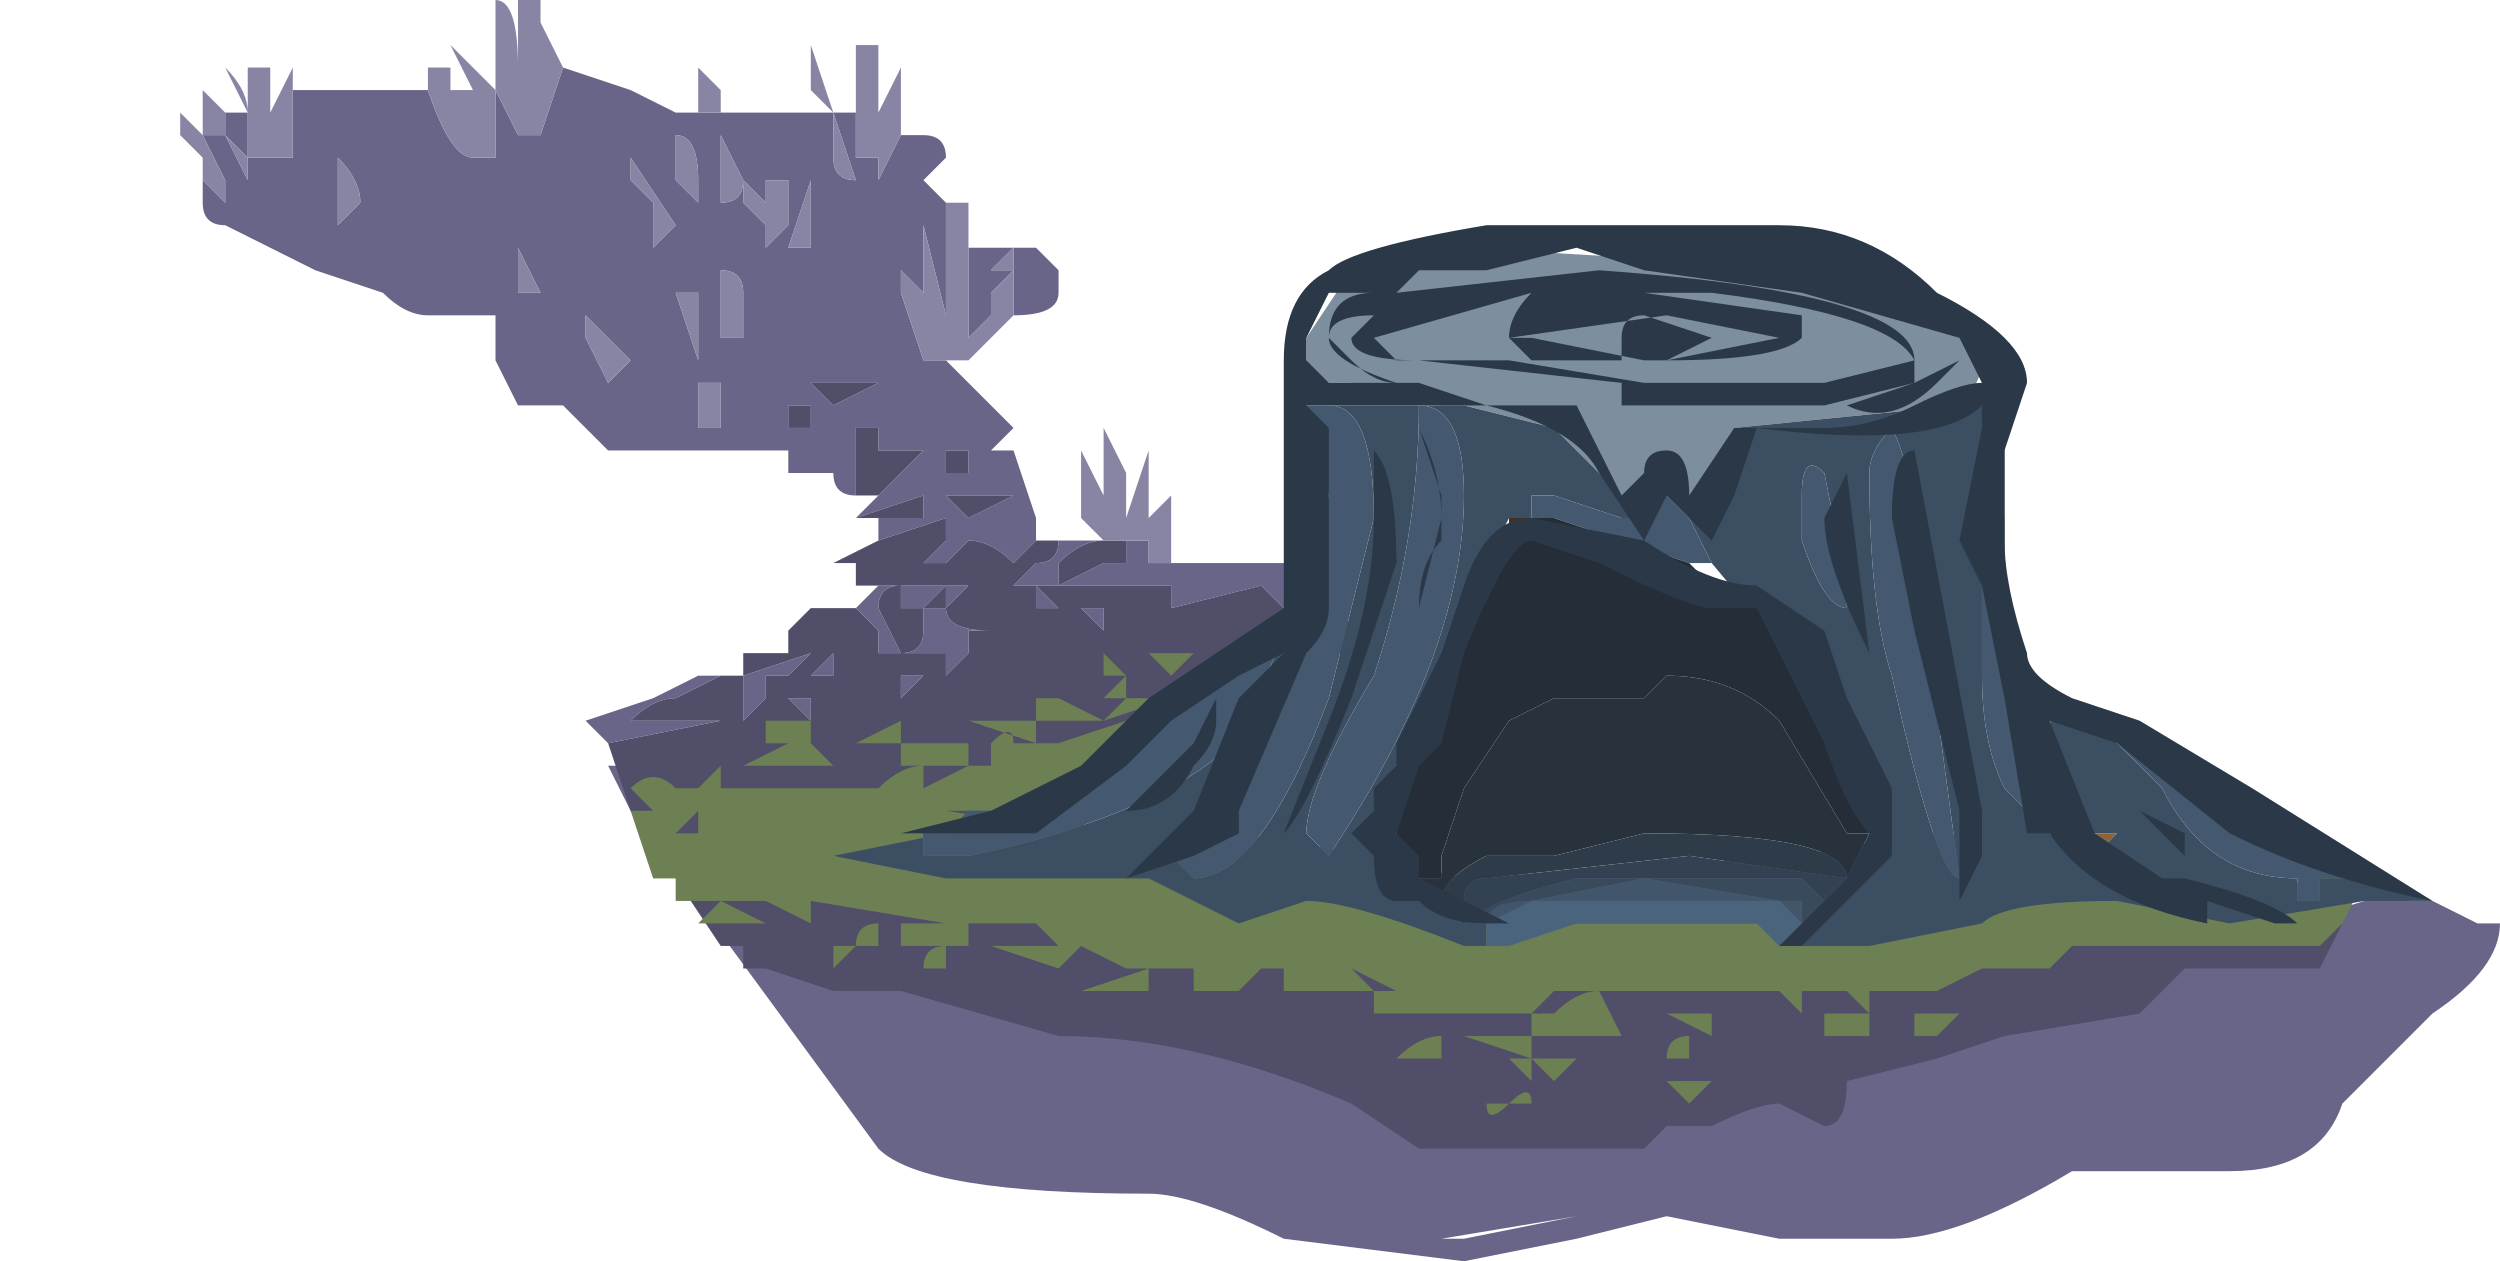 <?xml version="1.0" encoding="UTF-8" standalone="no"?>
<svg xmlns:ffdec="https://www.free-decompiler.com/flash" xmlns:xlink="http://www.w3.org/1999/xlink" ffdec:objectType="shape" height="2.8px" width="5.55px" xmlns="http://www.w3.org/2000/svg">
  <g transform="matrix(1.0, 0.0, 0.0, 1.0, 3.05, 1.55)">
    <path d="M1.4 -0.15 L1.4 -0.15 M-3.05 0.5 L-3.05 0.5 M-2.1 0.2 L-2.1 0.2" fill="#81b520" fill-rule="evenodd" stroke="none"/>
    <path d="M2.5 0.5 Q2.5 0.6 2.35 0.7 L2.15 0.9 Q2.1 1.05 1.9 1.05 L1.55 1.05 Q1.3 1.2 1.15 1.2 L0.9 1.2 0.65 1.15 0.45 1.2 0.2 1.25 -0.2 1.2 Q-0.4 1.1 -0.5 1.1 -1.0 1.1 -1.1 1.0 L-1.65 0.25 -1.7 0.15 -1.4 0.15 -0.85 0.2 Q-0.7 0.25 -0.6 0.3 L-0.3 0.3 0.0 0.35 0.2 0.4 0.95 0.35 1.2 0.3 Q1.5 0.3 1.65 0.35 1.75 0.4 1.75 0.5 L1.7 0.6 2.2 0.45 2.15 0.4 2.2 0.4 2.3 0.45 2.35 0.45 2.45 0.5 2.5 0.5 M0.45 1.15 L0.15 1.2 0.2 1.2 0.45 1.15" fill="#696588" fill-rule="evenodd" stroke="none"/>
    <path d="M1.35 -0.3 L1.3 -0.35 1.4 -0.4 1.4 -0.35 1.35 -0.3" fill="#6ca745" fill-rule="evenodd" stroke="none"/>
    <path d="M-2.05 0.2 L-2.05 0.2" fill="#81b520" fill-rule="evenodd" stroke="none"/>
    <path d="M1.35 -0.3 L1.4 -0.35 1.4 -0.15 1.35 -0.3 M1.4 -0.05 L1.4 -0.1 1.4 -0.05" fill="#848c46" fill-rule="evenodd" stroke="none"/>
    <path d="M-1.7 0.1 L-1.75 0.05 -1.6 0.0 -1.5 -0.05 -1.45 -0.05 -1.55 0.0 Q-1.6 0.0 -1.65 0.05 L-1.45 0.05 -1.7 0.1 M-1.15 -0.2 L-1.1 -0.25 -1.05 -0.25 Q-1.1 -0.25 -1.1 -0.2 L-1.05 -0.1 Q-1.0 -0.1 -1.0 -0.15 L-1.0 -0.2 -1.05 -0.2 -1.05 -0.25 -0.95 -0.25 -1.0 -0.2 -0.95 -0.2 -0.95 -0.25 -0.9 -0.25 -0.95 -0.2 Q-0.95 -0.15 -0.85 -0.15 L-0.9 -0.15 -0.9 -0.1 -0.95 -0.05 -0.95 -0.1 -1.1 -0.1 -1.1 -0.15 -1.2 -0.1 -1.2 -0.05 -1.25 -0.05 -1.2 -0.1 -1.1 -0.15 -1.15 -0.2 M-1.1 -0.35 L-1.1 -0.4 -1.0 -0.4 -1.0 -0.45 -1.15 -0.4 -1.1 -0.45 -1.15 -0.45 Q-1.2 -0.45 -1.2 -0.5 L-1.3 -0.5 -1.3 -0.55 -1.7 -0.55 -1.8 -0.65 -1.9 -0.65 -1.95 -0.75 -1.95 -0.85 -2.1 -0.85 Q-2.15 -0.85 -2.2 -0.9 L-2.35 -0.95 -2.55 -1.05 Q-2.6 -1.05 -2.6 -1.1 L-2.6 -1.2 -2.6 -1.15 -2.55 -1.1 -2.55 -1.15 -2.6 -1.25 -2.55 -1.25 -2.5 -1.15 -2.5 -1.2 -2.55 -1.25 -2.55 -1.3 -2.5 -1.3 -2.5 -1.2 -2.4 -1.2 -2.4 -1.35 -2.1 -1.35 Q-2.05 -1.2 -2.0 -1.2 L-2.0 -1.35 -2.05 -1.35 -2.0 -1.35 -2.0 -1.2 -1.95 -1.2 -1.95 -1.35 -1.9 -1.25 -1.85 -1.25 -1.8 -1.4 -1.65 -1.35 -1.55 -1.3 -1.5 -1.3 -1.45 -1.3 -1.2 -1.3 -1.15 -1.3 -1.15 -1.2 -1.1 -1.2 -1.1 -1.15 -1.05 -1.25 -1.0 -1.25 Q-0.95 -1.25 -0.95 -1.2 L-1.0 -1.15 -0.95 -1.1 -0.95 -0.85 -1.0 -1.05 -1.0 -0.9 -1.05 -0.95 -1.05 -0.9 -1.0 -0.75 -0.95 -0.75 -0.8 -0.6 -0.85 -0.55 -0.8 -0.55 -0.75 -0.4 -0.75 -0.35 -0.6 -0.35 -0.5 -0.35 -0.5 -0.3 -0.45 -0.3 -0.2 -0.3 Q-0.15 -0.3 -0.15 -0.25 L-0.2 -0.2 -0.25 -0.25 -0.45 -0.2 -0.45 -0.25 -0.75 -0.25 -0.7 -0.2 -0.75 -0.2 -0.75 -0.25 -0.8 -0.25 -0.75 -0.3 Q-0.7 -0.3 -0.7 -0.35 L-0.75 -0.35 -0.8 -0.3 Q-0.85 -0.35 -0.9 -0.35 L-0.95 -0.3 -1.0 -0.3 -0.95 -0.35 -0.95 -0.4 -1.1 -0.35 M-0.9 -1.1 L-0.9 -1.05 -0.9 -1.1 M-0.9 -1.0 L-0.8 -1.0 -0.75 -1.0 -0.7 -0.95 -0.7 -0.9 Q-0.7 -0.85 -0.8 -0.85 L-0.8 -0.95 -0.85 -0.9 -0.85 -0.85 -0.9 -0.8 -0.9 -1.0 M-1.65 -0.75 L-1.75 -0.85 -1.75 -0.8 -1.7 -0.7 -1.65 -0.75 M-1.45 -0.7 L-1.5 -0.7 -1.5 -0.6 -1.45 -0.6 -1.45 -0.7 M-2.45 -1.3 L-2.45 -1.3 M-2.2 -1.15 L-2.2 -1.15 M-2.3 -1.2 L-2.3 -1.05 -2.25 -1.1 Q-2.25 -1.15 -2.3 -1.2 M-1.9 -1.4 L-1.9 -1.4 M-1.45 -1.1 Q-1.4 -1.1 -1.4 -1.15 L-1.45 -1.25 -1.45 -1.1 M-1.5 -0.9 L-1.55 -0.9 -1.5 -0.75 -1.5 -0.9 M-1.65 -1.2 L-1.65 -1.15 -1.6 -1.1 -1.6 -1.0 -1.55 -1.05 -1.65 -1.2 M-1.5 -1.15 Q-1.5 -1.25 -1.55 -1.25 L-1.55 -1.15 -1.5 -1.1 -1.5 -1.15 M-1.85 -0.9 L-1.9 -1.0 -1.9 -0.9 -1.85 -0.9 M-0.8 -1.0 L-0.85 -0.95 -0.8 -0.95 -0.8 -1.0 M-1.4 -0.9 Q-1.4 -0.95 -1.45 -0.95 L-1.45 -0.8 -1.4 -0.8 -1.4 -0.9 M-1.3 -1.15 L-1.35 -1.15 -1.35 -1.0 -1.3 -1.05 -1.3 -1.15 M-1.35 -1.1 L-1.4 -1.15 -1.4 -1.1 -1.35 -1.05 -1.35 -1.1 M-1.25 -1.1 L-1.25 -1.15 -1.3 -1.0 -1.25 -1.0 Q-1.25 -1.05 -1.25 -1.1 M-1.2 -1.3 L-1.2 -1.2 Q-1.2 -1.15 -1.15 -1.15 L-1.2 -1.3 M-1.15 -0.6 L-1.15 -0.45 -1.1 -0.45 -1.0 -0.55 -1.1 -0.55 -1.1 -0.6 -1.15 -0.6 M-0.95 -0.55 L-0.95 -0.5 -0.9 -0.5 -0.9 -0.55 -0.95 -0.55 M-0.85 -0.45 L-0.95 -0.45 -0.9 -0.4 -0.8 -0.45 -0.85 -0.45 M-1.2 -0.65 L-1.1 -0.7 -1.25 -0.7 -1.2 -0.65 M-1.25 -0.65 L-1.3 -0.65 -1.3 -0.6 -1.25 -0.6 -1.25 -0.65 M-0.85 -0.05 L-0.85 -0.05 M-1.05 -0.05 L-1.0 -0.05 -1.05 0.0 -1.05 -0.05 M-1.25 0.0 L-1.25 0.05 -1.3 0.0 -1.25 0.0 M-1.4 -0.05 L-1.25 -0.1 -1.3 -0.05 -1.35 -0.05 -1.35 0.0 -1.4 0.05 -1.4 -0.05 M-0.55 -0.15 L-0.55 -0.15 M-0.6 -0.2 L-0.6 -0.15 -0.65 -0.2 -0.6 -0.2 M-0.7 -0.3 L-0.7 -0.25 -0.6 -0.3 -0.55 -0.3 -0.55 -0.35 -0.6 -0.35 Q-0.65 -0.35 -0.7 -0.3 M-1.2 0.0 L-1.2 0.0" fill="#696588" fill-rule="evenodd" stroke="none"/>
    <path d="M-0.2 -0.2 L-0.15 -0.2 0.0 -0.15 0.0 -0.1 -0.1 -0.1 -0.1 -0.15 -0.15 -0.15 -0.35 -0.05 -0.5 0.1 -0.55 0.1 -0.6 0.15 -0.7 0.15 -0.8 0.2 -0.7 0.25 -0.7 0.3 -1.15 0.3 Q-1.1 0.3 -1.1 0.35 L-0.15 0.4 0.85 0.5 0.95 0.5 1.0 0.55 1.6 0.4 Q1.75 0.4 1.75 0.45 L1.75 0.5 2.1 0.45 2.15 0.45 2.15 0.5 2.1 0.6 1.8 0.6 1.7 0.7 1.4 0.75 1.25 0.8 1.05 0.85 Q1.05 0.95 1.0 0.95 L0.9 0.9 Q0.85 0.9 0.75 0.95 L0.65 0.95 0.6 1.0 0.1 1.0 -0.05 0.9 Q-0.4 0.75 -0.7 0.75 L-1.05 0.65 -1.2 0.65 -1.35 0.6 -1.4 0.6 -1.4 0.55 -1.45 0.55 -1.65 0.25 -1.7 0.1 -1.45 0.05 -1.65 0.05 Q-1.6 0.0 -1.55 0.0 L-1.45 -0.05 -1.5 -0.05 -1.4 -0.05 -1.4 -0.1 -1.3 -0.1 -1.3 -0.15 -1.25 -0.2 -1.15 -0.2 -1.1 -0.15 -1.2 -0.1 -1.25 -0.05 -1.2 -0.05 -1.2 -0.1 -1.1 -0.15 -1.1 -0.1 -0.95 -0.1 -0.95 -0.05 -0.9 -0.1 -0.9 -0.15 -0.85 -0.15 Q-0.95 -0.15 -0.95 -0.2 L-0.9 -0.25 -0.95 -0.25 -0.95 -0.2 -1.0 -0.2 -0.95 -0.25 -1.05 -0.25 -1.05 -0.2 -1.0 -0.2 -1.0 -0.15 Q-1.0 -0.1 -1.05 -0.1 L-1.1 -0.2 Q-1.1 -0.25 -1.05 -0.25 L-1.1 -0.25 -1.15 -0.25 -1.15 -0.3 -1.2 -0.3 -1.1 -0.35 -0.95 -0.4 -0.95 -0.35 -1.0 -0.3 -0.95 -0.3 -0.9 -0.35 Q-0.85 -0.35 -0.8 -0.3 L-0.75 -0.35 -0.7 -0.35 Q-0.7 -0.3 -0.75 -0.3 L-0.8 -0.25 -0.75 -0.25 -0.75 -0.2 -0.7 -0.2 -0.75 -0.25 -0.45 -0.25 -0.45 -0.2 -0.25 -0.25 -0.2 -0.2 M-1.1 -0.4 L-1.15 -0.4 -1.15 -0.4 -1.0 -0.45 -1.0 -0.4 -1.1 -0.4 M-0.95 -0.55 L-0.9 -0.55 -0.9 -0.5 -0.95 -0.5 -0.95 -0.55 M-1.15 -0.6 L-1.1 -0.6 -1.1 -0.55 -1.0 -0.55 -1.1 -0.45 -1.15 -0.45 -1.15 -0.6 M-0.85 -0.45 L-0.8 -0.45 -0.9 -0.4 -0.95 -0.45 -0.85 -0.45 M-1.25 -0.6 L-1.3 -0.6 -1.3 -0.65 -1.25 -0.65 -1.25 -0.6 M-1.2 -0.65 L-1.25 -0.7 -1.1 -0.7 -1.2 -0.65 M-1.4 -0.05 L-1.4 0.05 -1.35 0.0 -1.35 -0.05 -1.3 -0.05 -1.25 -0.1 -1.4 -0.05 M-1.25 0.0 L-1.3 0.0 -1.25 0.05 -1.25 0.0 M-1.05 -0.05 L-1.05 0.0 -1.0 -0.05 -1.05 -0.05 M-0.85 -0.05 L-0.85 -0.05 M-0.7 -0.3 Q-0.65 -0.35 -0.6 -0.35 L-0.55 -0.35 -0.55 -0.3 -0.6 -0.3 -0.7 -0.25 -0.7 -0.3 M-0.6 -0.2 L-0.65 -0.2 -0.6 -0.15 -0.6 -0.2 M-0.55 -0.15 L-0.55 -0.15 M-1.2 0.0 L-1.2 0.0 M-1.3 0.55 L-1.3 0.55 M0.5 0.8 L0.5 0.8" fill="#514e69" fill-rule="evenodd" stroke="none"/>
    <path d="M-2.6 -1.2 L-2.65 -1.25 -2.65 -1.3 -2.6 -1.25 -2.6 -1.35 -2.55 -1.3 -2.55 -1.25 -2.5 -1.2 -2.5 -1.15 -2.55 -1.25 -2.6 -1.25 -2.55 -1.15 -2.55 -1.1 -2.6 -1.15 -2.6 -1.2 M-2.5 -1.3 L-2.55 -1.4 Q-2.5 -1.35 -2.5 -1.3 L-2.5 -1.4 -2.45 -1.4 -2.45 -1.3 -2.4 -1.4 -2.4 -1.35 -2.4 -1.2 -2.5 -1.2 -2.5 -1.3 M-2.1 -1.35 L-2.1 -1.4 -2.05 -1.4 -2.05 -1.35 -2.0 -1.35 -2.0 -1.2 Q-2.05 -1.2 -2.1 -1.35 M-2.0 -1.35 L-2.05 -1.45 -1.95 -1.35 -1.95 -1.55 Q-1.9 -1.55 -1.9 -1.4 L-1.9 -1.55 -1.85 -1.55 -1.85 -1.5 -1.8 -1.4 -1.85 -1.25 -1.9 -1.25 -1.95 -1.35 -1.95 -1.2 -2.0 -1.2 -2.0 -1.35 M-1.5 -1.3 L-1.5 -1.4 -1.45 -1.35 -1.45 -1.3 -1.5 -1.3 M-1.2 -1.3 L-1.25 -1.35 -1.25 -1.45 -1.2 -1.3 -1.15 -1.15 Q-1.2 -1.15 -1.2 -1.2 L-1.2 -1.3 M-1.15 -1.3 L-1.15 -1.45 -1.1 -1.45 -1.1 -1.3 -1.05 -1.4 -1.05 -1.25 -1.1 -1.15 -1.1 -1.2 -1.15 -1.2 -1.15 -1.3 M-0.95 -1.1 L-0.9 -1.1 -0.9 -1.05 -0.9 -1.0 -0.9 -0.8 -0.9 -0.75 -0.95 -0.75 -1.0 -0.75 -1.05 -0.9 -1.05 -0.95 -1.0 -0.9 -1.0 -1.05 -0.95 -0.85 -0.95 -1.1 M-0.8 -1.0 L-0.8 -1.0 -0.8 -0.95 -0.85 -0.95 -0.8 -1.0 M-0.8 -0.85 L-0.9 -0.75 -0.9 -0.8 -0.85 -0.85 -0.85 -0.9 -0.8 -0.95 -0.8 -0.85 M-0.6 -0.35 L-0.65 -0.4 -0.65 -0.55 -0.6 -0.45 -0.6 -0.6 -0.55 -0.5 -0.55 -0.4 -0.5 -0.55 -0.5 -0.4 -0.45 -0.45 -0.45 -0.3 -0.5 -0.3 -0.5 -0.35 -0.6 -0.35 M-1.85 -0.9 L-1.9 -0.9 -1.9 -1.0 -1.85 -0.9 M-1.5 -1.15 L-1.5 -1.1 -1.55 -1.15 -1.55 -1.25 Q-1.5 -1.25 -1.5 -1.15 M-1.65 -1.2 L-1.55 -1.05 -1.6 -1.0 -1.6 -1.1 -1.65 -1.15 -1.65 -1.2 M-1.5 -0.9 L-1.5 -0.75 -1.55 -0.9 -1.5 -0.9 M-1.45 -1.1 L-1.45 -1.25 -1.4 -1.15 Q-1.4 -1.1 -1.45 -1.1 M-1.9 -1.4 L-1.9 -1.4 M-2.3 -1.2 Q-2.25 -1.15 -2.25 -1.1 L-2.3 -1.05 -2.3 -1.2 M-2.2 -1.15 L-2.2 -1.15 M-2.45 -1.3 L-2.45 -1.3 M-1.45 -0.7 L-1.45 -0.6 -1.5 -0.6 -1.5 -0.7 -1.45 -0.7 M-1.65 -0.75 L-1.7 -0.7 -1.75 -0.8 -1.75 -0.85 -1.65 -0.75 M-1.25 -1.1 Q-1.25 -1.05 -1.25 -1.0 L-1.3 -1.0 -1.25 -1.15 -1.25 -1.1 M-1.35 -1.1 L-1.35 -1.05 -1.4 -1.1 -1.4 -1.15 -1.35 -1.1 M-1.3 -1.15 L-1.3 -1.05 -1.35 -1.0 -1.35 -1.15 -1.3 -1.15 M-1.4 -0.9 L-1.4 -0.8 -1.45 -0.8 -1.45 -0.95 Q-1.4 -0.95 -1.4 -0.9" fill="#8884a4" fill-rule="evenodd" stroke="none"/>
    <path d="M-0.6 -0.1 L-0.55 -0.05 -0.55 0.0 -0.45 0.0 -0.6 0.05 -0.55 0.0 -0.6 0.0 -0.55 -0.05 -0.6 -0.05 -0.6 -0.1 M-0.5 -0.1 L-0.4 -0.1 -0.45 -0.05 -0.5 -0.1 M-0.1 0.4 L0.2 0.5 1.05 0.5 1.65 0.4 1.85 0.45 2.1 0.4 2.1 0.35 2.2 0.4 2.15 0.5 2.1 0.55 1.55 0.55 1.5 0.6 1.35 0.6 1.25 0.65 1.1 0.65 1.1 0.7 1.05 0.65 0.95 0.65 0.95 0.7 0.9 0.65 0.4 0.65 0.35 0.7 0.0 0.7 0.0 0.65 0.05 0.65 -0.05 0.6 0.0 0.65 -0.2 0.65 -0.2 0.6 -0.55 0.6 -0.65 0.55 -0.7 0.6 -0.85 0.55 -0.7 0.55 -0.75 0.5 -0.9 0.5 -0.9 0.55 -1.05 0.55 -1.05 0.5 -0.95 0.5 -1.25 0.45 -1.25 0.5 -1.35 0.45 -1.55 0.45 -1.55 0.4 -1.6 0.4 -1.65 0.25 -1.6 0.25 -1.65 0.2 Q-1.6 0.15 -1.55 0.2 L-1.5 0.2 -1.45 0.15 -1.45 0.2 -1.1 0.2 Q-1.05 0.15 -1.0 0.15 L-1.0 0.2 -0.9 0.15 -0.85 0.15 -0.85 0.1 Q-0.8 0.05 -0.8 0.1 L-0.7 0.1 -0.55 0.05 -0.55 0.1 -0.65 0.15 -0.5 0.15 -0.6 0.25 -0.95 0.25 0.0 0.4 -0.1 0.4 M-0.6 0.05 L-0.75 0.05 -0.75 0.0 -0.7 0.0 -0.6 0.05 M-0.4 0.65 L-0.4 0.6 -0.25 0.6 -0.3 0.65 -0.4 0.65 M-0.5 0.65 L-0.65 0.65 -0.5 0.6 -0.5 0.65 M-0.75 0.1 L-0.9 0.05 -0.75 0.05 -0.75 0.1 M-0.8 0.0 L-0.8 0.0 M-1.05 0.1 L-1.15 0.1 -1.05 0.05 -1.05 0.1 -1.0 0.1 -0.9 0.1 -0.9 0.15 -1.05 0.15 -1.05 0.1 M-1.05 0.15 L-1.15 0.15 Q-1.1 0.15 -1.05 0.15 M-1.15 0.15 L-1.15 0.15 M-1.25 0.1 L-1.2 0.15 -1.4 0.15 -1.3 0.1 -1.35 0.1 -1.35 0.05 -1.25 0.05 -1.25 0.1 M-1.35 0.2 L-1.35 0.2 M-1.15 0.55 Q-1.15 0.5 -1.1 0.5 L-1.1 0.55 -1.15 0.55 -1.2 0.6 -1.2 0.55 -1.15 0.55 M-1.4 0.5 L-1.5 0.5 -1.45 0.45 -1.35 0.5 -1.4 0.5 M-0.95 0.6 L-1.0 0.6 Q-1.0 0.55 -0.95 0.55 L-0.95 0.6 M-1.5 0.1 L-1.5 0.1 M-1.7 0.15 L-1.7 0.15 M-1.5 0.25 L-1.55 0.3 -1.5 0.3 -1.5 0.25 M0.75 0.85 L0.7 0.9 0.65 0.85 0.75 0.85 M0.75 0.75 L0.65 0.7 0.75 0.7 0.75 0.75 M1.0 0.7 L1.1 0.7 1.1 0.75 1.0 0.75 1.0 0.7 M1.2 0.7 L1.3 0.7 1.25 0.75 1.2 0.75 1.2 0.7 M0.15 0.65 L0.15 0.65 M0.1 0.8 L0.05 0.8 Q0.1 0.75 0.15 0.75 L0.15 0.8 0.1 0.8 M0.35 0.7 L0.4 0.7 Q0.45 0.65 0.5 0.65 L0.55 0.75 0.4 0.75 0.35 0.75 0.35 0.7 M0.2 0.85 L0.2 0.85 M0.3 0.8 L0.35 0.8 0.2 0.75 0.35 0.75 0.35 0.8 0.45 0.8 0.4 0.85 0.35 0.8 0.35 0.85 0.3 0.8 M0.65 0.75 L0.65 0.75 M0.55 0.85 L0.55 0.85 M0.7 0.8 L0.65 0.8 Q0.65 0.75 0.7 0.75 L0.7 0.8 M0.0 0.9 L0.0 0.9 M0.3 0.9 Q0.25 0.95 0.25 0.9 L0.3 0.9 Q0.35 0.85 0.35 0.9 L0.3 0.9 M0.25 0.95 L0.25 0.95" fill="#6d8053" fill-rule="evenodd" stroke="none"/>
    <path d="M0.4 -0.4 L0.35 -0.4 0.4 -0.4 M-0.15 -0.65 L-0.1 -0.45 -0.15 -0.65 M-0.6 0.15 L-0.4 0.0 -0.6 0.15 M-0.9 0.25 L-0.8 0.25 -0.9 0.25" fill="#7b552f" fill-rule="evenodd" stroke="none"/>
    <path d="M1.6 0.05 L1.5 0.05 1.5 0.1 Q1.5 -0.05 1.55 0.05 L1.6 0.05 M1.6 0.3 L1.65 0.3 1.6 0.35 1.6 0.3" fill="#8e6337" fill-rule="evenodd" stroke="none"/>
    <path d="M0.2 -0.15 L0.25 -0.3 0.3 -0.35 0.3 -0.4 0.35 -0.4 0.3 -0.35 0.2 -0.15 M0.75 -0.25 Q0.9 -0.2 0.95 -0.05 L0.85 -0.2 0.75 -0.25 M0.05 0.2 L0.05 0.3 0.05 0.2" fill="#47311b" fill-rule="evenodd" stroke="none"/>
    <path d="M0.85 0.5 L0.75 0.5 0.85 0.5" fill="#734f2b" fill-rule="evenodd" stroke="none"/>
    <path d="M0.45 0.5 L0.3 0.55 0.45 0.5" fill="#895f34" fill-rule="evenodd" stroke="none"/>
    <path d="M0.75 -0.45 L0.6 -0.45 0.6 -0.4 0.4 -0.6 0.2 -0.65 0.15 -0.65 -0.05 -0.7 -0.15 -0.7 -0.15 -0.8 -0.05 -0.95 0.2 -1.0 1.05 -0.95 Q1.35 -0.85 1.35 -0.75 1.35 -0.7 1.3 -0.65 L0.8 -0.6 0.75 -0.45" fill="#7d8e9e" fill-rule="evenodd" stroke="none"/>
    <path d="M0.6 -0.45 L0.75 -0.45 0.8 -0.6 1.3 -0.65 1.4 -0.65 1.4 -0.2 1.35 -0.25 1.35 -0.05 Q1.35 0.1 1.4 0.2 L1.6 0.4 1.4 -0.1 1.65 0.1 1.75 0.2 Q1.85 0.4 2.05 0.4 L2.05 0.45 2.1 0.45 2.1 0.4 2.25 0.4 2.35 0.45 2.2 0.45 1.9 0.5 1.65 0.45 Q1.4 0.45 1.35 0.5 L1.1 0.55 0.9 0.55 0.95 0.5 1.0 0.5 1.0 0.45 1.05 0.4 1.15 0.35 1.0 0.0 0.75 -0.3 0.7 -0.4 0.65 -0.45 0.6 -0.45 M0.4 -0.6 L0.6 -0.4 0.55 -0.4 0.4 -0.45 0.35 -0.45 0.35 -0.4 0.3 -0.4 0.25 -0.3 0.2 -0.15 0.05 0.15 0.05 0.35 0.1 0.4 0.2 0.5 0.25 0.5 0.25 0.55 0.2 0.55 Q-0.05 0.45 -0.15 0.45 L-0.3 0.5 -0.5 0.4 -0.95 0.4 -1.2 0.35 -0.95 0.3 -1.0 0.3 -1.0 0.35 -0.9 0.35 Q-0.65 0.3 -0.45 0.2 -0.2 0.05 -0.2 -0.1 L-0.3 -0.1 -0.15 -0.25 -0.35 0.2 -0.45 0.35 -0.4 0.4 Q-0.25 0.4 -0.1 0.0 -0.05 -0.2 0.0 -0.4 0.0 -0.65 -0.1 -0.65 L0.15 -0.65 0.2 -0.65 0.4 -0.6 M0.2 -0.45 Q0.2 -0.65 0.1 -0.65 0.1 -0.35 0.0 -0.05 -0.15 0.2 -0.15 0.3 L-0.1 0.35 Q0.2 -0.1 0.2 -0.45 M1.15 -0.6 Q1.1 -0.55 1.1 -0.5 1.1 -0.2 1.15 -0.05 1.25 0.4 1.3 0.4 L1.2 -0.35 Q1.2 -0.5 1.15 -0.6 M1.0 -0.5 Q0.95 -0.55 0.95 -0.45 L0.95 -0.35 Q1.0 -0.2 1.05 -0.2 L1.05 -0.25 1.0 -0.5 M1.6 0.3 L1.6 0.35 1.65 0.3 1.6 0.3 M1.6 0.05 L1.55 0.05 Q1.5 -0.05 1.5 0.1 L1.5 0.05 1.6 0.05" fill="#3c4e61" fill-rule="evenodd" stroke="none"/>
    <path d="M0.6 -0.45 L0.65 -0.45 0.7 -0.4 0.75 -0.3 0.7 -0.3 0.4 -0.4 0.35 -0.4 0.35 -0.45 0.4 -0.45 0.55 -0.4 0.6 -0.4 0.6 -0.45 M2.25 0.4 L2.1 0.4 2.1 0.45 2.05 0.45 2.05 0.4 Q1.85 0.4 1.75 0.2 L1.65 0.1 2.25 0.4 M1.4 -0.1 L1.6 0.4 1.4 0.2 Q1.35 0.1 1.35 -0.05 L1.35 -0.25 1.4 -0.2 1.4 -0.1 M-0.1 -0.65 Q0.0 -0.65 0.0 -0.4 -0.05 -0.2 -0.1 0.0 -0.25 0.4 -0.4 0.4 L-0.45 0.35 -0.35 0.2 -0.15 -0.25 -0.1 -0.45 -0.15 -0.65 -0.1 -0.65 M-0.3 -0.1 L-0.2 -0.1 Q-0.2 0.05 -0.45 0.2 -0.65 0.3 -0.9 0.35 L-1.0 0.35 -1.0 0.3 -0.95 0.3 -0.9 0.25 -0.8 0.25 -0.6 0.15 -0.4 0.0 -0.3 -0.1 M0.2 -0.45 Q0.2 -0.1 -0.1 0.35 L-0.15 0.3 Q-0.15 0.2 0.0 -0.05 0.1 -0.35 0.1 -0.65 0.2 -0.65 0.2 -0.45 M1.15 -0.6 Q1.2 -0.5 1.2 -0.35 L1.3 0.4 Q1.25 0.4 1.15 -0.05 1.1 -0.2 1.1 -0.5 1.1 -0.55 1.15 -0.6 M1.0 -0.5 L1.05 -0.25 1.05 -0.2 Q1.0 -0.2 0.95 -0.35 L0.95 -0.45 Q0.95 -0.55 1.0 -0.5" fill="#44596f" fill-rule="evenodd" stroke="none"/>
    <path d="M0.1 0.4 L0.05 0.35 0.05 0.3 0.05 0.2 0.05 0.15 0.2 -0.15 0.3 -0.35 0.35 -0.4 0.4 -0.4 0.7 -0.3 0.75 -0.25 0.85 -0.2 0.95 -0.05 1.0 0.0 1.1 0.3 1.05 0.3 0.9 0.05 Q0.8 -0.05 0.65 -0.05 L0.6 0.0 0.4 0.0 0.3 0.05 0.2 0.2 0.15 0.35 0.15 0.4 0.1 0.4" fill="#252e38" fill-rule="evenodd" stroke="none"/>
    <path d="M0.2 0.5 L0.1 0.4 0.15 0.4 0.15 0.35 0.2 0.2 0.3 0.05 0.4 0.0 0.6 0.0 0.65 -0.05 Q0.8 -0.05 0.9 0.05 L1.05 0.3 1.1 0.3 1.0 0.0 1.1 0.3 1.05 0.4 Q1.05 0.3 0.6 0.3 L0.4 0.35 0.25 0.35 Q0.15 0.4 0.15 0.45 L0.2 0.45 0.2 0.5" fill="#27323d" fill-rule="evenodd" stroke="none"/>
    <path d="M1.05 0.4 L1.0 0.45 1.05 0.4 0.7 0.35 0.25 0.4 Q0.2 0.4 0.2 0.45 L0.15 0.45 Q0.15 0.4 0.25 0.35 L0.4 0.35 0.6 0.3 Q1.05 0.3 1.05 0.4" fill="#2e3b49" fill-rule="evenodd" stroke="none"/>
    <path d="M1.0 0.45 L1.0 0.5 0.95 0.5 1.0 0.45 0.95 0.4 0.45 0.4 Q0.25 0.45 0.2 0.5 L0.2 0.45 Q0.2 0.4 0.25 0.4 L0.7 0.35 1.05 0.4 1.0 0.45" fill="#324252" fill-rule="evenodd" stroke="none"/>
    <path d="M0.25 0.5 L0.2 0.5 Q0.25 0.45 0.45 0.4 L0.95 0.4 1.0 0.45 0.95 0.5 0.95 0.45 0.9 0.45 0.6 0.4 0.35 0.45 Q0.25 0.45 0.25 0.5" fill="#384a5b" fill-rule="evenodd" stroke="none"/>
    <path d="M0.25 0.5 Q0.25 0.45 0.35 0.45 L0.6 0.4 0.9 0.45 0.95 0.45 0.95 0.5 0.9 0.45 0.35 0.45 0.25 0.5" fill="#41566b" fill-rule="evenodd" stroke="none"/>
    <path d="M0.95 0.5 L0.9 0.55 0.85 0.5 0.75 0.5 0.45 0.5 0.3 0.55 0.25 0.55 0.25 0.5 0.35 0.45 0.9 0.45 0.95 0.5" fill="#4b647d" fill-rule="evenodd" stroke="none"/>
    <path d="M0.9 -1.05 Q1.1 -1.05 1.25 -0.9 1.45 -0.8 1.45 -0.7 L1.4 -0.55 Q1.4 -0.45 1.4 -0.35 1.4 -0.25 1.45 -0.1 1.45 -0.05 1.55 0.0 L1.7 0.05 1.95 0.2 2.35 0.45 Q2.1 0.4 1.9 0.3 L1.65 0.1 1.5 0.05 1.6 0.3 1.75 0.4 1.8 0.4 Q2.0 0.45 2.05 0.5 L2.0 0.5 1.85 0.45 1.85 0.5 Q1.6 0.45 1.5 0.3 L1.45 0.3 1.4 0.0 1.35 -0.25 1.3 -0.35 1.35 -0.6 1.35 -0.65 Q1.25 -0.55 0.85 -0.6 L0.8 -0.45 0.75 -0.35 0.65 -0.45 0.6 -0.35 0.5 -0.5 Q0.45 -0.6 0.25 -0.65 L-0.15 -0.65 -0.1 -0.6 -0.1 -0.2 Q-0.1 -0.15 -0.15 -0.1 L-0.3 0.25 -0.3 0.3 -0.4 0.35 -0.55 0.4 -0.4 0.25 -0.3 0.0 -0.2 -0.1 -0.3 -0.05 -0.45 0.05 -0.55 0.15 -0.75 0.3 -1.05 0.3 -0.85 0.25 -0.65 0.15 -0.5 0.0 -0.2 -0.2 -0.2 -0.75 Q-0.2 -0.9 -0.1 -0.95 -0.05 -1.0 0.25 -1.05 L0.9 -1.05 M0.6 -0.9 L0.95 -0.85 0.95 -0.8 Q0.9 -0.75 0.65 -0.75 L0.35 -0.75 0.3 -0.8 Q0.3 -0.85 0.35 -0.9 L0.0 -0.8 0.05 -0.75 0.3 -0.75 0.6 -0.7 1.0 -0.7 1.2 -0.75 Q1.15 -0.85 0.75 -0.9 L0.6 -0.9 M0.25 -0.95 L0.1 -0.95 0.05 -0.9 0.5 -0.95 Q1.2 -0.9 1.2 -0.75 L1.2 -0.7 1.0 -0.65 0.55 -0.65 0.55 -0.7 0.1 -0.75 Q-0.05 -0.75 -0.05 -0.8 L0.0 -0.85 Q-0.1 -0.85 -0.1 -0.8 -0.1 -0.75 0.05 -0.7 L0.1 -0.7 0.25 -0.65 1.05 -0.65 1.2 -0.7 1.3 -0.75 1.3 -0.8 0.95 -0.9 0.6 -0.95 0.45 -1.0 0.25 -0.95 M0.6 -0.8 L0.6 -0.8 M0.55 -0.8 Q0.55 -0.85 0.6 -0.85 L0.75 -0.8 0.65 -0.75 0.9 -0.8 0.65 -0.85 0.3 -0.8 0.35 -0.8 0.6 -0.75 0.55 -0.75 0.55 -0.8 M0.5 -0.55 L0.55 -0.45 0.6 -0.5 Q0.6 -0.55 0.65 -0.55 0.7 -0.55 0.7 -0.45 L0.8 -0.6 1.0 -0.6 Q1.1 -0.6 1.2 -0.65 1.3 -0.7 1.35 -0.7 L1.3 -0.8 1.3 -0.75 1.25 -0.7 Q1.15 -0.6 1.05 -0.65 L0.45 -0.65 0.5 -0.55 M0.45 -0.65 L0.45 -0.65 M0.1 -0.6 L0.15 -0.45 0.15 -0.35 Q0.1 -0.3 0.1 -0.2 L0.15 -0.4 Q0.15 -0.5 0.1 -0.6 M0.2 -0.1 L0.15 0.1 0.1 0.15 0.05 0.3 0.1 0.35 0.1 0.4 0.3 0.5 0.25 0.5 Q0.15 0.5 0.1 0.45 L0.05 0.45 Q0.0 0.45 0.0 0.35 L-0.05 0.3 0.0 0.25 0.0 0.2 0.05 0.15 0.05 0.1 0.15 -0.1 0.2 -0.25 Q0.25 -0.4 0.35 -0.4 L0.6 -0.35 Q0.75 -0.25 0.85 -0.25 L1.0 -0.15 1.05 0.0 1.15 0.2 1.15 0.35 0.95 0.55 0.9 0.55 1.05 0.4 1.1 0.3 Q1.05 0.25 1.0 0.1 0.9 -0.1 0.85 -0.2 L0.75 -0.2 Q0.7 -0.2 0.5 -0.3 L0.35 -0.35 Q0.3 -0.35 0.2 -0.1 M0.05 -0.3 L-0.05 0.0 Q-0.15 0.25 -0.2 0.3 L-0.1 0.05 Q0.0 -0.2 0.0 -0.4 L0.0 -0.55 Q0.05 -0.5 0.05 -0.3 M1.05 -0.5 L1.1 -0.1 Q1.0 -0.3 1.0 -0.4 L1.05 -0.5 M0.9 -0.5 L0.9 -0.5 M1.15 -0.4 Q1.15 -0.55 1.2 -0.55 L1.35 0.25 1.35 0.35 1.3 0.45 1.3 0.25 1.2 -0.15 1.15 -0.4 M1.7 0.25 L1.8 0.3 1.8 0.35 1.7 0.25 M-0.1 -0.9 L-0.15 -0.8 -0.15 -0.75 -0.1 -0.7 0.05 -0.7 Q0.0 -0.7 -0.05 -0.75 L-0.1 -0.8 Q-0.1 -0.9 0.0 -0.9 L-0.1 -0.9 M-0.35 0.05 Q-0.35 0.1 -0.4 0.15 -0.45 0.25 -0.55 0.25 L-0.4 0.1 -0.35 0.0 -0.35 0.05" fill="#2a3847" fill-rule="evenodd" stroke="none"/>
  </g>
</svg>
